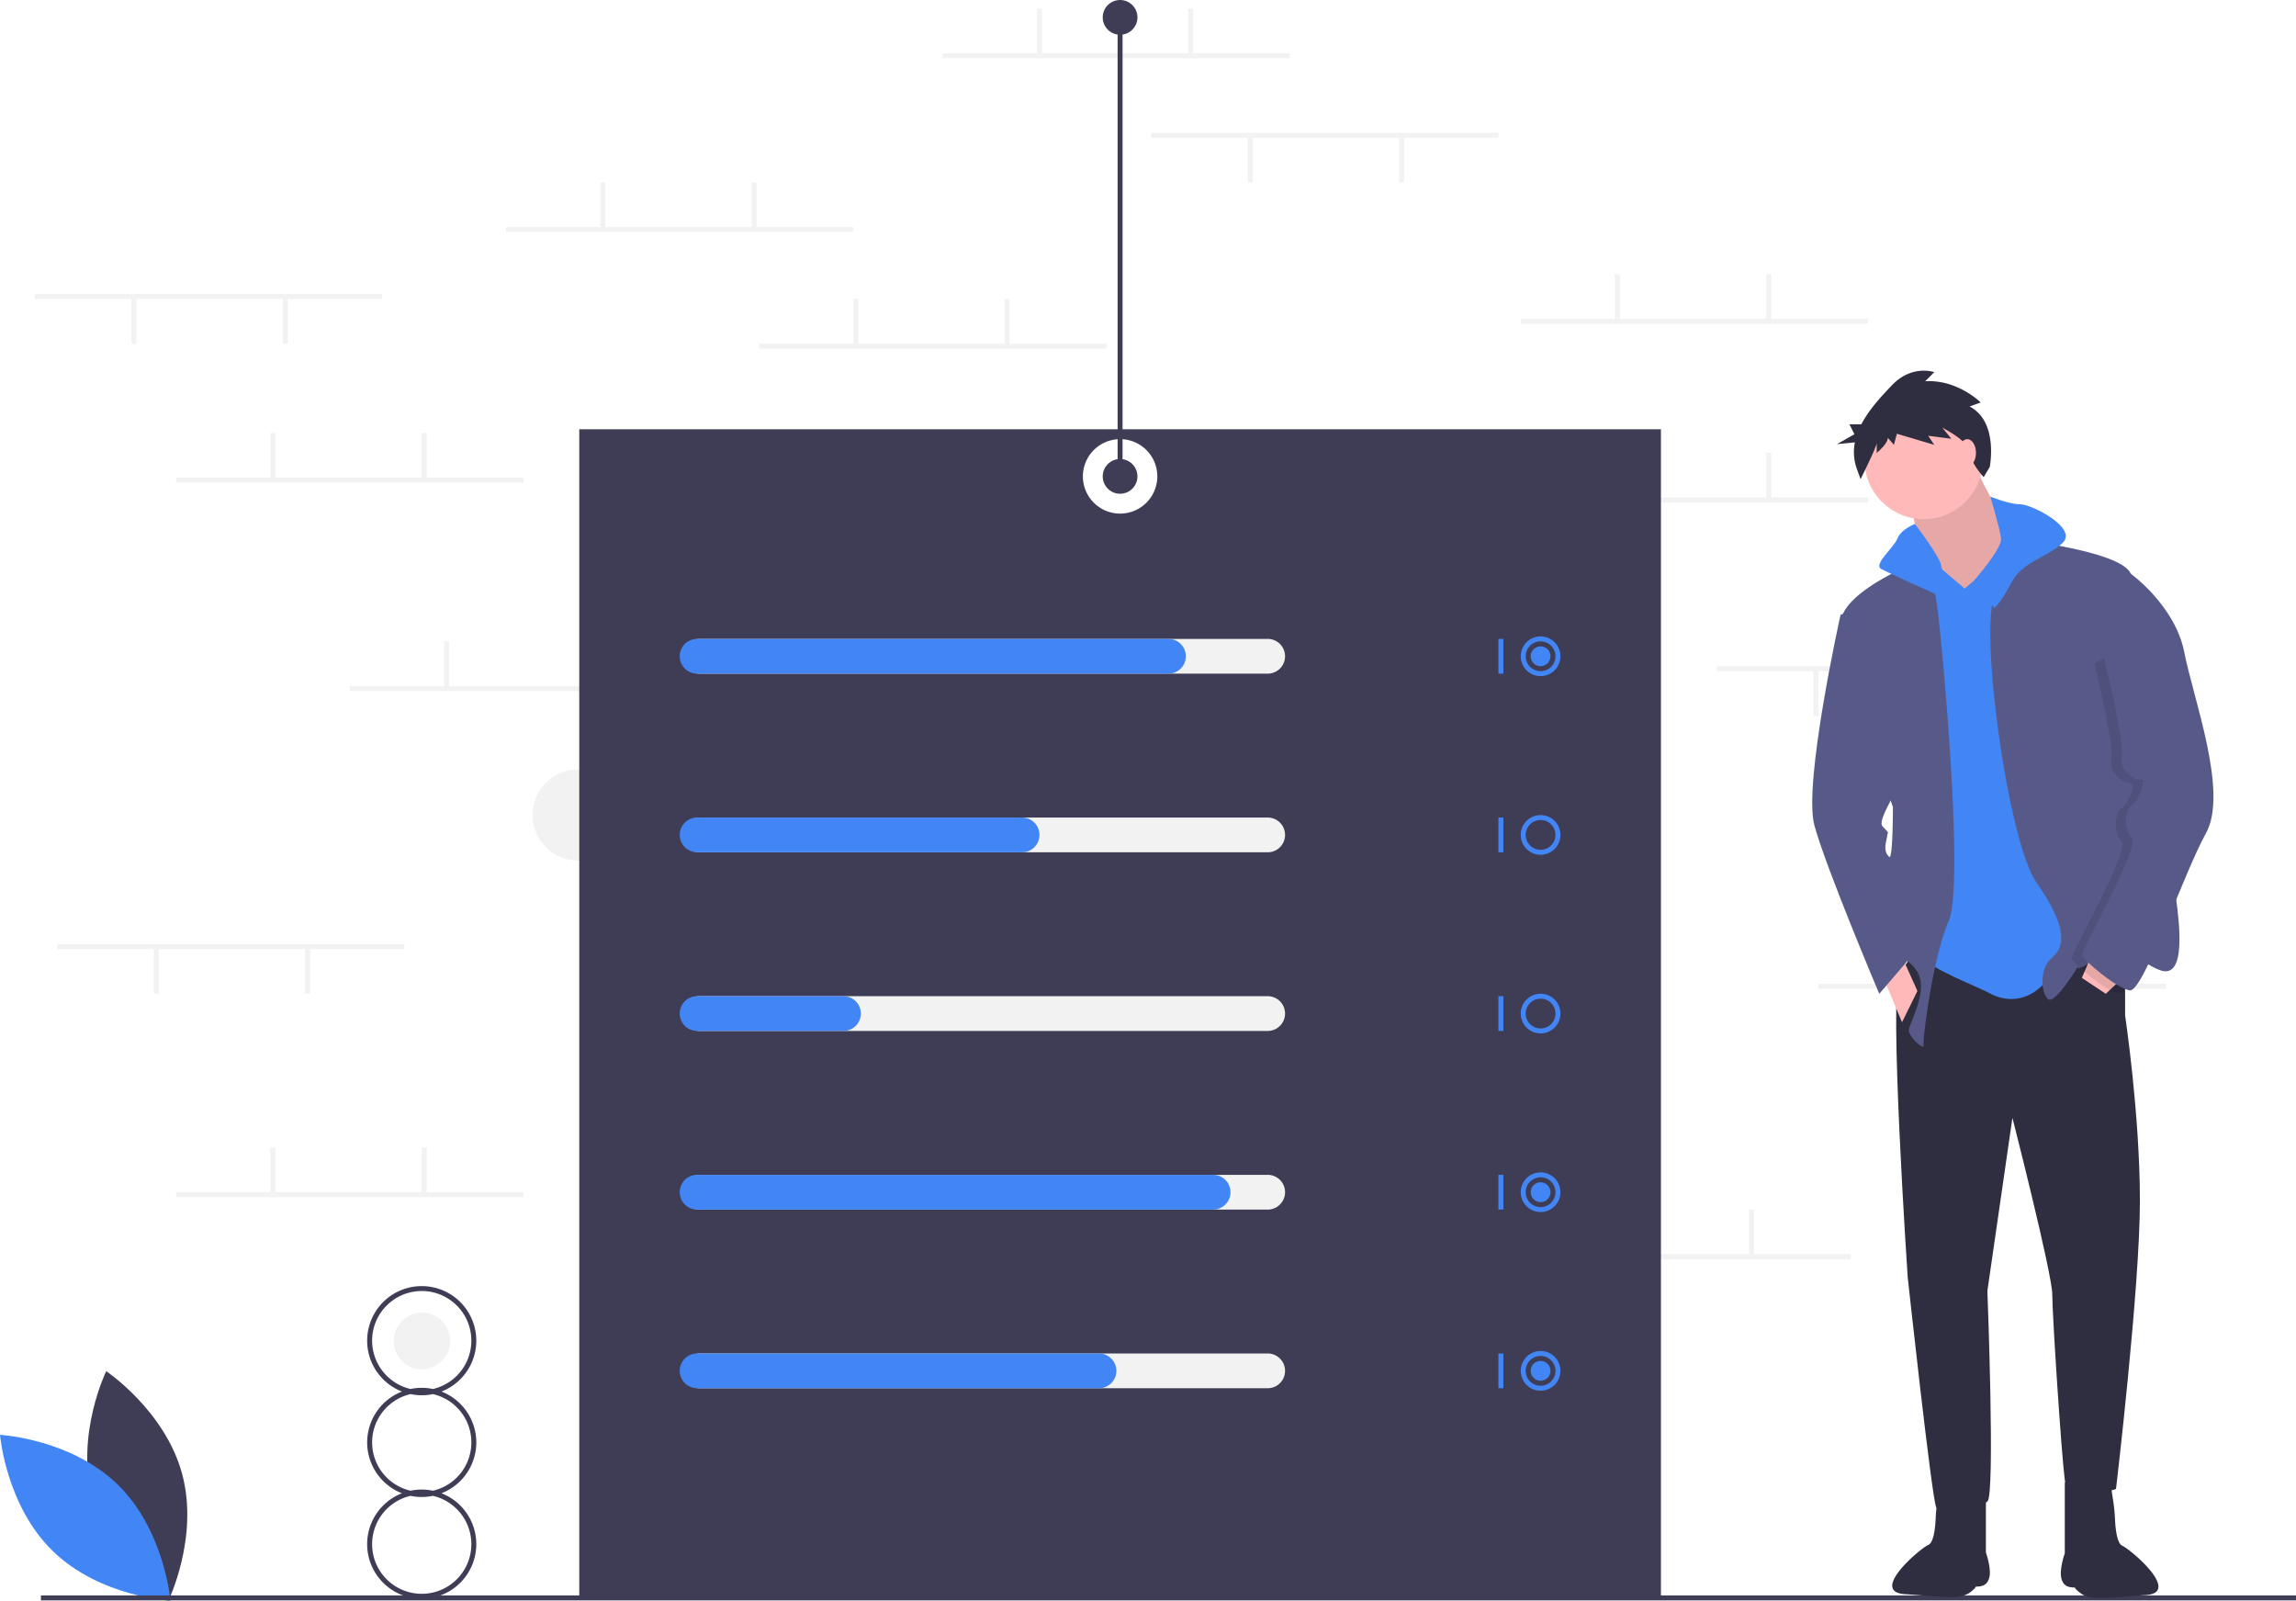 <svg xmlns="http://www.w3.org/2000/svg" width="685.834" height="478.11" viewBox="0 0 685.834 478.11"><defs><style>.a{fill:#f2f2f2;}.b{fill:#3f3d56;}.c{fill:#4285f4;}.d{fill:#2f2e41;}.e{fill:#ffb9b9;}.f{opacity:0.1;}.g{fill:#575a89;}</style></defs><g transform="translate(0)"><circle class="a" cx="13.642" cy="13.642" r="13.642" transform="translate(159.087 229.759)"/><circle class="a" cx="8.454" cy="8.454" r="8.454" transform="translate(117.588 392.048)"/><rect class="a" width="103.746" height="1.482" transform="translate(281.594 15.932)"/><rect class="a" width="1.482" height="13.709" transform="translate(309.754 2.594)"/><rect class="a" width="1.482" height="13.709" transform="translate(354.958 2.594)"/><rect class="a" width="103.746" height="1.482" transform="translate(449.07 374.598)"/><rect class="a" width="1.482" height="13.709" transform="translate(477.23 361.259)"/><rect class="a" width="1.482" height="13.709" transform="translate(522.434 361.259)"/><rect class="a" width="103.746" height="1.482" transform="translate(454.258 148.579)"/><rect class="a" width="1.482" height="13.709" transform="translate(482.417 135.241)"/><rect class="a" width="1.482" height="13.709" transform="translate(527.621 135.241)"/><rect class="a" width="103.746" height="1.482" transform="translate(454.258 95.224)"/><rect class="a" width="1.482" height="13.709" transform="translate(482.417 81.885)"/><rect class="a" width="1.482" height="13.709" transform="translate(527.621 81.885)"/><rect class="a" width="103.746" height="1.482" transform="translate(226.757 102.635)"/><rect class="a" width="1.482" height="13.709" transform="translate(254.917 89.296)"/><rect class="a" width="1.482" height="13.709" transform="translate(300.121 89.296)"/><rect class="a" width="103.746" height="1.482" transform="translate(151.171 67.806)"/><rect class="a" width="1.482" height="13.709" transform="translate(179.33 54.467)"/><rect class="a" width="1.482" height="13.709" transform="translate(224.534 54.467)"/><rect class="a" width="103.746" height="1.482" transform="translate(104.485 204.899)"/><rect class="a" width="1.482" height="13.709" transform="translate(132.645 191.56)"/><rect class="a" width="1.482" height="13.709" transform="translate(177.848 191.56)"/><rect class="a" width="103.746" height="1.482" transform="translate(52.612 356.072)"/><rect class="a" width="1.482" height="13.709" transform="translate(80.772 342.733)"/><rect class="a" width="1.482" height="13.709" transform="translate(125.975 342.733)"/><rect class="a" width="103.746" height="1.482" transform="translate(543.183 293.824)"/><rect class="a" width="1.482" height="13.709" transform="translate(571.343 280.485)"/><rect class="a" width="1.482" height="13.709" transform="translate(616.546 280.485)"/><rect class="a" width="103.746" height="1.482" transform="translate(512.8 198.97)"/><rect class="a" width="1.482" height="13.709" transform="translate(586.905 200.082)"/><rect class="a" width="1.482" height="13.709" transform="translate(541.701 200.082)"/><rect class="a" width="103.746" height="1.482" transform="translate(10.372 87.814)"/><rect class="a" width="1.482" height="13.709" transform="translate(84.477 88.925)"/><rect class="a" width="1.482" height="13.709" transform="translate(39.273 88.925)"/><rect class="a" width="103.746" height="1.482" transform="translate(17.042 281.967)"/><rect class="a" width="1.482" height="13.709" transform="translate(91.146 283.079)"/><rect class="a" width="1.482" height="13.709" transform="translate(45.942 283.079)"/><rect class="a" width="103.746" height="1.482" transform="translate(343.842 39.646)"/><rect class="a" width="1.482" height="13.709" transform="translate(417.947 40.757)"/><rect class="a" width="1.482" height="13.709" transform="translate(372.743 40.757)"/><rect class="a" width="103.746" height="1.482" transform="translate(52.612 142.651)"/><rect class="a" width="1.482" height="13.709" transform="translate(80.772 129.312)"/><rect class="a" width="1.482" height="13.709" transform="translate(125.975 129.312)"/><path class="b" d="M370.749,300.408V649.44h323.1V300.408ZM532.3,325.6a11.116,11.116,0,1,1,11.116-11.116A11.116,11.116,0,0,1,532.3,325.6Z" transform="translate(-197.717 -172.207)"/><path class="b" d="M173.965,717.955c5.124,18.94,22.673,30.67,22.673,30.67s9.242-18.978,4.119-37.917-22.673-30.67-22.673-30.67S168.842,699.015,173.965,717.955Z" transform="translate(-146.358 -270.515)"/><path class="c" d="M172.388,720.527c14.059,13.686,15.776,34.725,15.776,34.725s-21.077-1.151-35.136-14.837-15.776-34.724-15.776-34.724S158.329,706.842,172.388,720.527Z" transform="translate(-137.251 -277.158)"/><rect class="b" width="673.609" height="1.482" transform="translate(12.225 476.491)"/><path class="b" d="M317.854,692.43a16.326,16.326,0,0,0-10.4-15.191,16.3,16.3,0,1,0-11.811,0,16.3,16.3,0,0,0,0,30.383,16.3,16.3,0,1,0,11.811,0,16.326,16.326,0,0,0,10.4-15.191Zm-31.124-30.383A14.821,14.821,0,1,1,304.9,676.474a16.321,16.321,0,0,0-6.689,0A14.836,14.836,0,0,1,286.731,662.047Zm29.642,60.766a14.821,14.821,0,1,1-18.165-14.426,16.319,16.319,0,0,0,6.689,0,14.836,14.836,0,0,1,11.477,14.426ZM304.9,706.856a16.32,16.32,0,0,0-6.689,0,14.805,14.805,0,0,1,0-28.852,16.32,16.32,0,0,0,6.689,0,14.805,14.805,0,0,1,0,28.852Z" transform="translate(-175.576 -261.633)"/><path class="a" d="M587.134,395.283h-169.7a5.187,5.187,0,0,1,0-10.375h169.7a5.187,5.187,0,1,1,0,10.375Z" transform="translate(-208.464 -194.089)"/><path class="a" d="M587.134,467.283h-169.7a5.187,5.187,0,0,1,0-10.375h169.7a5.187,5.187,0,1,1,0,10.375Z" transform="translate(-208.464 -212.734)"/><path class="a" d="M587.134,539.283h-169.7a5.187,5.187,0,1,1,0-10.375h169.7a5.187,5.187,0,1,1,0,10.375Z" transform="translate(-208.464 -231.379)"/><path class="a" d="M587.134,611.283h-169.7a5.187,5.187,0,1,1,0-10.375h169.7a5.187,5.187,0,0,1,0,10.375Z" transform="translate(-208.464 -250.023)"/><path class="a" d="M587.134,683.283h-169.7a5.187,5.187,0,1,1,0-10.375h169.7a5.187,5.187,0,0,1,0,10.375Z" transform="translate(-208.464 -268.668)"/><path class="c" d="M557.234,395.283h-140.8a5.187,5.187,0,1,1,0-10.375h140.8a5.187,5.187,0,0,1,0,10.375Z" transform="translate(-208.205 -194.089)"/><path class="c" d="M513.512,467.283H416.435a5.187,5.187,0,1,1,0-10.375h97.077a5.187,5.187,0,1,1,0,10.375Z" transform="translate(-208.205 -212.734)"/><path class="c" d="M460.158,539.283H416.436a5.187,5.187,0,1,1,0-10.375h43.722a5.187,5.187,0,1,1,0,10.375Z" transform="translate(-208.205 -231.379)"/><path class="c" d="M570.572,611.283H416.435a5.187,5.187,0,1,1,0-10.375H570.572a5.187,5.187,0,0,1,0,10.375Z" transform="translate(-208.205 -250.023)"/><path class="c" d="M536.484,683.283H416.435a5.187,5.187,0,1,1,0-10.375H536.484a5.187,5.187,0,0,1,0,10.375Z" transform="translate(-208.205 -268.668)"/><rect class="c" width="1.482" height="10.375" transform="translate(447.588 190.819)"/><path class="c" d="M756.176,395.765a5.928,5.928,0,1,1,5.928-5.928A5.928,5.928,0,0,1,756.176,395.765Zm0-10.375a4.446,4.446,0,1,0,4.446,4.446A4.446,4.446,0,0,0,756.176,385.39Z" transform="translate(-295.991 -193.83)"/><rect class="c" width="1.482" height="10.375" transform="translate(447.588 244.174)"/><path class="c" d="M756.176,467.765a5.928,5.928,0,1,1,5.928-5.928,5.928,5.928,0,0,1-5.928,5.928Zm0-10.375a4.446,4.446,0,1,0,4.446,4.446,4.446,4.446,0,0,0-4.446-4.446Z" transform="translate(-295.991 -212.475)"/><rect class="c" width="1.482" height="10.375" transform="translate(447.588 297.529)"/><path class="c" d="M756.176,539.765a5.928,5.928,0,1,1,5.928-5.928A5.928,5.928,0,0,1,756.176,539.765Zm0-10.375a4.446,4.446,0,1,0,4.446,4.446A4.446,4.446,0,0,0,756.176,529.39Z" transform="translate(-295.991 -231.12)"/><rect class="c" width="1.482" height="10.375" transform="translate(447.588 350.884)"/><path class="c" d="M756.176,611.765a5.928,5.928,0,1,1,5.928-5.928A5.928,5.928,0,0,1,756.176,611.765Zm0-10.375a4.446,4.446,0,1,0,4.446,4.446A4.446,4.446,0,0,0,756.176,601.39Z" transform="translate(-295.991 -249.765)"/><rect class="c" width="1.482" height="10.375" transform="translate(447.588 404.24)"/><path class="c" d="M756.176,683.765a5.928,5.928,0,1,1,5.928-5.928,5.928,5.928,0,0,1-5.928,5.928Zm0-10.375a4.446,4.446,0,1,0,4.446,4.446A4.446,4.446,0,0,0,756.176,673.39Z" transform="translate(-295.991 -268.409)"/><circle class="c" cx="2.964" cy="2.964" r="2.964" transform="translate(457.222 193.042)"/><circle class="c" cx="2.964" cy="2.964" r="2.964" transform="translate(457.222 353.107)"/><circle class="c" cx="2.964" cy="2.964" r="2.964" transform="translate(457.222 406.463)"/><circle class="b" cx="5.187" cy="5.187" r="5.187" transform="translate(329.392 137.093)"/><circle class="b" cx="5.187" cy="5.187" r="5.187" transform="translate(329.392)"/><rect class="b" width="1.482" height="137.093" transform="translate(333.838 5.187)"/><path class="d" d="M969.967,509.158v18.359s4.42,29.579,4.42,55.418-7.139,86.017-7.139,86.017-14.279,5.1-15.3-2.72-3.74-49.3-3.74-55.418-11.9-52.7-11.9-52.7l-7.48,51.678s2.38,61.2,0,62.9-13.94,4.76-15.3,1.7-8.5-68.677-8.5-68.677-5.78-85.677-2.38-90.776,6.46-9.18,6.46-9.18S957.727,493.859,969.967,509.158Z" transform="translate(-335.179 -224.242)"/><path class="d" d="M982.736,724.767l.853,5.542a54.592,54.592,0,0,1,.557,5.705c.133,2.784.6,7.073,2.183,7.753,2.38,1.02,17.827,14.047,6.947,14.727s-16.322,1.855-19.545-.647c-3.81-2.958.506-1.619-1.194-1.619s-3.74,0-4.42-2.72,1.02-7.48,1.02-7.48V724.767Z" transform="translate(-352.367 -282.098)"/><path class="d" d="M914.372,724.408l-.853,5.542a54.591,54.591,0,0,0-.557,5.705c-.133,2.784-.6,7.074-2.182,7.754-2.38,1.02-17.827,14.047-6.947,14.727s16.322,1.855,19.545-.647c3.81-2.958-.506-1.619,1.194-1.619s3.74,0,4.42-2.72-1.02-7.48-1.02-7.48V724.408Z" transform="translate(-334.768 -282.005)"/><path class="e" d="M925.685,312.77s5.78,14.279,9.86,16.659,2.04,13.26,2.04,13.26l-10.2,14.279h-8.16l-9.86-17s-.68-11.22-2.72-13.939S925.685,312.77,925.685,312.77Z" transform="translate(-336.455 -175.408)"/><path class="f" d="M925.685,312.77s5.78,14.279,9.86,16.659,2.04,13.26,2.04,13.26l-10.2,14.279h-8.16l-9.86-17s-.68-11.22-2.72-13.939S925.685,312.77,925.685,312.77Z" transform="translate(-336.455 -175.408)"/><path class="c" d="M933.045,352.226l15.3,3.4L959.564,468.5s-6.12,1.02-12.24,9.18-13.6,6.8-17.339,4.76-18.7-7.82-19.039-10.2.68-44.2.68-44.2l-9.52-65.277,4.76-7.14h8.5l6.8,5.78Z" transform="translate(-335.315 -185.626)"/><circle class="e" cx="17.679" cy="17.679" r="17.679" transform="translate(556.931 119.682)"/><path class="g" d="M945.118,344.427s33.319,3.4,36.379,10.54-2.04,38.758-2.04,38.758,12.24,27.539,11.9,34,11.56,50.658-1.36,45.558-8.84-18.359-15.3-8.84-9.18,8.16-9.18,8.16-6.46,10.54-8.5,9.52-3.4-8.84,1.02-12.58,3.74-10.2-4.76-22.439-17.339-76.5-12.239-86.357S945.118,344.427,945.118,344.427Z" transform="translate(-345.008 -183.606)"/><path class="e" d="M852.1,390.939l-5.78,5.44-7.14-4.76,3.061-7.14Z" transform="translate(-217.31 -99.563)"/><path class="g" d="M905.006,352.226s-25.839,9.52-25.839,19.719,15.639,54.738,15.639,54.738,0,11.56-.68,14.279-11.377,26.442-2.04,28.559c5.828,1.321,10.617,4.792,11.05,9.69.514,5.816-3.939,13.158-3.57,14.449.68,2.38,4.76,5.78,4.42,4.08s2.72-26.179,7.48-37.059-2.04-83.977-3.4-93.5A105.211,105.211,0,0,0,905.006,352.226Z" transform="translate(-329.375 -185.626)"/><path class="e" d="M758.432,390.021l6.12,14.62,4.59-9.35-5.27-11.73Z" transform="translate(-196.401 -99.325)"/><path class="c" d="M937.827,327.551s5.582,2.306,8.982,2.306,17.339,7.14,12.58,11.56-11.9,5.44-15.3,11.9-5.1,7.48-5.1,7.48l-6.053-8.131s8.433-9.548,8.093-12.608S937.827,327.551,937.827,327.551Z" transform="translate(-343.299 -179.236)"/><path class="c" d="M905.412,338.582s-4.182,1.612-5.2,4.332-7.48,7.82-4.76,9.18,14.619,6.8,17,7.82,6.815-2.894,6.815-2.894-5.965-3.4-5.965-5.776S905.412,338.582,905.412,338.582Z" transform="translate(-333.42 -182.093)"/><path class="g" d="M884.37,372.413l-8.16,2.04s-11.22,50.318-7.82,62.9,19.379,50.318,19.379,50.318l10.2-11.9s-4.449-27.059-6.984-28.829-.835-5.51-.835-6.53,1.02-.34-1.36-2.72,8.84-15.639,5.78-19.379S884.37,372.413,884.37,372.413Z" transform="translate(-326.418 -190.853)"/><path class="f" d="M991.849,378.555l-4.929-18.529s13.26,9.52,15.979,23.459,13.259,41.818,6.46,54.058-18.7,47.6-22.779,46.918-13.94-9.18-14.28-10.54,17.679-32.639,14.959-35.019-2.04-8.5,0-9.86,4.42-7.82,2.72-7.48-6.8-3.06-5.78-6.8-5.1-28.9-5.1-28.9Z" transform="translate(-353.491 -187.646)"/><path class="g" d="M986.289,356.814l4.76,1.36s13.26,9.52,15.979,23.459,13.259,41.818,6.46,54.058-18.7,47.6-22.779,46.918-13.939-9.18-14.279-10.54,17.679-32.639,14.959-35.019-2.04-8.5,0-9.86,4.42-7.82,2.72-7.48-6.8-3.06-5.78-6.8-5.1-28.9-5.1-28.9Z" transform="translate(-354.56 -186.814)"/><path class="d" d="M917.338,287.5l3.316-1.206s-6.933-6.933-16.579-6.33l2.713-2.713s-6.632-2.411-12.661,3.919c-3.169,3.328-6.836,7.239-9.122,11.646h-3.551l1.482,2.964-5.187,2.964,5.324-.532a14.957,14.957,0,0,0,.5,7.677l1.206,3.316s4.823-9.646,4.823-10.852v3.014s3.316-2.713,3.316-4.522l1.809,2.11.9-3.316,11.153,3.316-1.809-2.713,6.933.9-2.713-3.316s7.837,3.919,8.139,7.235,4.22,7.536,4.22,7.536l1.809-3.014S926.08,292.018,917.338,287.5Z" transform="translate(-329.008 -166.093)"/><ellipse class="e" cx="2.594" cy="4.076" rx="2.594" ry="4.076" transform="translate(585.052 131.165)"/></g></svg>